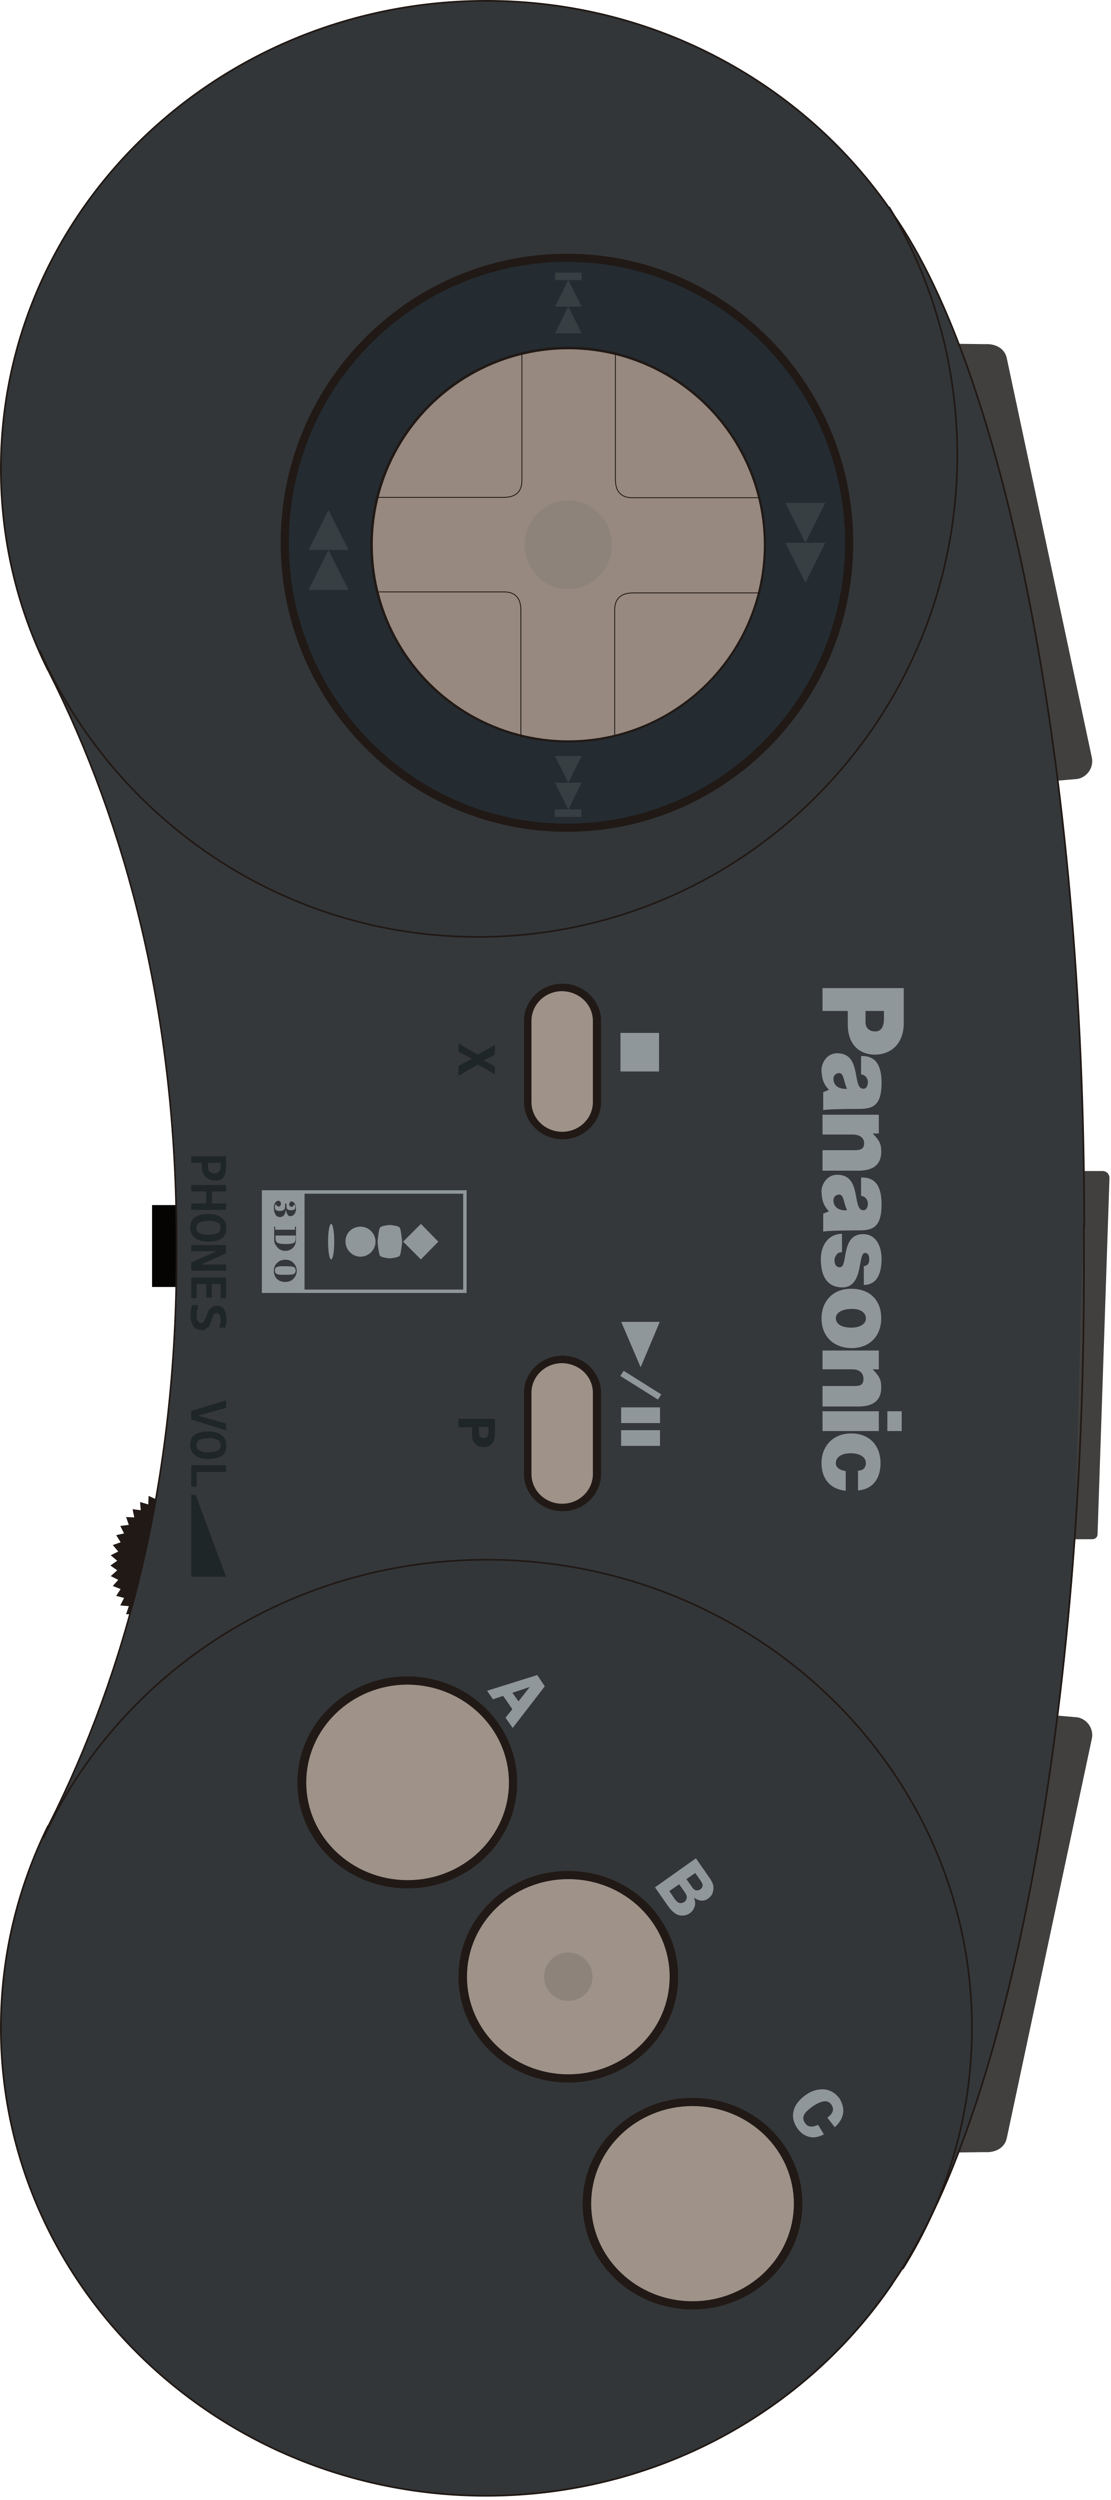<?xml version="1.0" encoding="UTF-8" standalone="no"?>
<!-- Generator: Adobe Illustrator 22.0.0, SVG Export Plug-In . SVG Version: 6.00 Build 0)  -->

<svg
   xmlns:dc="http://purl.org/dc/elements/1.1/"
   xmlns:cc="http://creativecommons.org/ns#"
   xmlns:rdf="http://www.w3.org/1999/02/22-rdf-syntax-ns#"
   xmlns:svg="http://www.w3.org/2000/svg"
   xmlns="http://www.w3.org/2000/svg"
   xmlns:sodipodi="http://sodipodi.sourceforge.net/DTD/sodipodi-0.dtd"
   xmlns:inkscape="http://www.inkscape.org/namespaces/inkscape"
   version="1.1"
   id="Capa_1"
   x="0px"
   y="0px"
   viewBox="0 0 88.887 200"
   xml:space="preserve"
   sodipodi:docname="controller.svg"
   width="88.887"
   height="200"
   inkscape:version="0.92.2 (5c3e80d, 2017-08-06)"><defs
     id="defs217" /><sodipodi:namedview
     pagecolor="#ffffff"
     bordercolor="#666666"
     borderopacity="1"
     objecttolerance="10"
     gridtolerance="10"
     guidetolerance="10"
     inkscape:pageopacity="0"
     inkscape:pageshadow="2"
     inkscape:window-width="1920"
     inkscape:window-height="1013"
     id="namedview215"
     showgrid="false"
     fit-margin-top="0"
     fit-margin-left="0"
     fit-margin-right="0"
     fit-margin-bottom="0"
     inkscape:zoom="3.6495835"
     inkscape:cx="102.62892"
     inkscape:cy="95.929711"
     inkscape:window-x="-9"
     inkscape:window-y="-9"
     inkscape:window-maximized="1"
     inkscape:current-layer="Capa_1" /><g
     id="g212"
     transform="matrix(0.273,0,0,0.273,0.014,-0.014)"><polygon
       points="78.3,454.7 79.9,452.8 77.6,452 78.9,449.9 76.5,449.4 77.6,447.2 75.2,446.9 76,444.6 73.5,444.7 74.1,442.3 71.6,442.6 71.9,440.2 69.5,440.9 69.4,438.4 67.1,439.4 66.7,437 64.6,438.2 63.9,435.8 62,437.3 61,435.1 59.2,436.8 58,434.7 56.4,436.6 54.9,434.7 53.7,436.8 51.9,435.1 50.9,437.3 49,435.8 48.3,438.2 46.1,437 45.7,439.4 43.5,438.4 43.4,440.9 41,440.2 41.2,442.6 38.8,442.3 39.3,444.7 36.9,444.6 37.7,446.9 35.2,447.2 36.3,449.4 34,449.9 35.3,452 33,452.8 34.6,454.7 32.4,455.8 34.3,457.4 32.3,458.8 34.3,460.2 32.4,461.9 34.6,463 33,464.8 35.3,465.7 34,467.7 36.3,468.3 35.2,470.5 37.7,470.7 36.9,473.1 39.3,473 38.8,475.4 41.2,475 41,477.5 43.4,476.8 43.5,479.3 45.7,478.3 46.1,480.7 48.3,479.5 49,481.8 50.9,480.3 51.9,482.6 53.7,480.9 54.9,483 56.4,481 58,483 59.2,480.9 61,482.6 62,480.3 63.9,481.8 64.6,479.5 66.7,480.7 67.1,478.3 69.4,479.3 69.5,476.8 71.9,477.5 71.6,475 74.1,475.4 73.5,473 76,473.1 75.2,470.7 77.6,470.5 76.5,468.3 78.9,467.7 77.6,465.7 79.9,464.8 78.3,463 80.4,461.9 78.6,460.2 80.6,458.8 78.6,457.4 80.4,455.8 "
       id="polygon2"
       style="fill:#211915;fill-rule:evenodd" /><path
       d="m 310.1,502.8 5.7,0.5 c 2.9,0.6 4.8,3.5 4.1,6.4 L 295,626.6 c -0.6,2.9 -3.4,4.3 -6.4,4.1 l -7.6,0.1"
       id="path4"
       inkscape:connector-curvature="0"
       style="fill:#41403e" /><path
       d="m 310.1,228.8 5.7,-0.5 c 2.9,-0.6 4.8,-3.5 4.1,-6.4 L 295,105 c -0.6,-2.9 -3.4,-4.3 -6.4,-4.1 l -7.6,-0.1"
       id="path6"
       inkscape:connector-curvature="0"
       style="fill:#41403e" /><rect
       x="36.3"
       y="361.3"
       transform="rotate(90,48.317,365.196)"
       width="24"
       height="7.7"
       id="rect8"
       style="fill:#050403" /><path
       d="M 317.8,359.1 C 317.8,292 312,229.7 302.1,178.3 292.2,126.9 278.3,86.4 261.8,62.8 c 0,0 0,0 0,0 l -0.3,-0.5 v 0 C 236.1,25 192.3,0.3 142.6,0.3 64.1,0.3 0.4,61.7 0.4,137.4 c 0,21.1 4.9,41.1 13.8,59 l 0.1,0.1 0.1,0.1 v 0.1 c 23,45.6 37.5,100.8 37.5,167.4 v 3.5 c 0,66.6 -14.5,121.8 -37.5,167.4 0,0 -0.1,0.1 -0.1,0.1 v 0.1 c 0,0 0,0 0,0 h -0.1 c -8.8,17.9 -13.8,37.9 -13.8,59 0,75.7 63.7,137.2 142.2,137.2 49.7,0 93.5,-24.6 118.9,-62 v 0 l 0.3,-0.5 c 0,0 0,0 0,0 16.5,-23.7 30.4,-64.1 40.3,-115.5 9.9,-51.4 15.7,-113.7 15.7,-180.8 z"
       id="path10"
       inkscape:connector-curvature="0"
       style="fill:#35383b" /><path
       id="path9_4_"
       d="m 12.5,538.5 c 22.1,-48 72.1,-81.4 130.1,-81.4 78.5,0 142.2,61.4 142.2,137.2 v 0 c 0,25.8 -7.4,50 -20.2,70.6 -0.9,1.4 -1.8,2.8 -2.7,4.1 0,0 0,0 0,0 l -0.3,0.5 v 0 c -25.4,37.3 -69.2,62 -118.9,62 C 63.9,731.4 0.2,670 0.2,594.2 c 0,-19.8 4.4,-38.7 12.3,-55.7 z"
       inkscape:connector-curvature="0"
       style="fill:#333638" /><path
       id="path3_4_"
       d="m 260.3,60.7 c 12.7,21.2 20,46.2 20,72.7 v 0 c 0,78 -62.9,141.2 -140.5,141.2 C 82.5,274.6 33.2,240.2 11.3,190.7 4.1,174.3 0.2,156.3 0.2,137.4 0.2,61.7 63.9,0.3 142.5,0.3 c 49,0 92.3,23.9 117.8,60.4 z"
       inkscape:connector-curvature="0"
       style="fill:#333638" /><path
       d="m 250,159.1 c 0,-46.7 -37.6,-84.7 -83.9,-84.7 -46.3,0 -83.9,37.9 -83.9,84.7 0,46.7 37.5,84.7 83.9,84.7 46.3,0 83.9,-38 83.9,-84.7 z"
       id="path14"
       inkscape:connector-curvature="0"
       style="fill:#211915" /><path
       d="m 247.6,159.1 c 0,45.4 -36.5,82.3 -81.5,82.3 -45,0 -81.5,-36.8 -81.5,-82.3 0,-45.4 36.4,-82.3 81.5,-82.3 45,0 81.5,36.9 81.5,82.3 z"
       id="path16"
       inkscape:connector-curvature="0"
       style="fill:#242c32" /><g
       id="g22"><path
         d="m 151.5,522.4 c 0,-17.1 -14.4,-31.1 -32.2,-31.1 -17.7,0 -32.2,13.9 -32.2,31.1 0,17.1 14.4,31 32.2,31 17.8,0.1 32.2,-13.8 32.2,-31 z"
         id="path18"
         inkscape:connector-curvature="0"
         style="fill:#211915" /><path
         d="m 149.1,522.4 c 0,15.8 -13.3,28.6 -29.7,28.6 -16.4,0 -29.7,-12.8 -29.7,-28.6 0,-15.8 13.3,-28.7 29.7,-28.7 16.4,0.1 29.7,12.9 29.7,28.7 z"
         id="path20"
         inkscape:connector-curvature="0"
         style="fill:#9f9288" /></g><g
       id="g28"><path
         d="m 235.1,645.8 c 0,-17.1 -14.4,-31 -32.2,-31 -17.7,0 -32.2,13.9 -32.2,31 0,17.1 14.4,31 32.2,31 17.8,0 32.2,-13.9 32.2,-31 z"
         id="path24"
         inkscape:connector-curvature="0"
         style="fill:#211915" /><path
         d="m 232.6,645.8 c 0,15.8 -13.3,28.6 -29.7,28.6 -16.4,0 -29.7,-12.8 -29.7,-28.6 0,-15.8 13.3,-28.6 29.7,-28.6 16.4,0 29.7,12.8 29.7,28.6 z"
         id="path26"
         inkscape:connector-curvature="0"
         style="fill:#9f9288" /></g><g
       id="g54"><g
         id="g42"><path
           d="m 62.9,346 c -0.5,0 -1,-0.1 -1.5,-0.3 -0.5,-0.2 -0.8,-0.4 -1.2,-0.8 -0.4,-0.4 -0.6,-0.8 -0.8,-1.3 -0.2,-0.5 -0.3,-1.1 -0.3,-1.8 v -1 H 56 v -1.9 h 10.2 v 3 c 0,0.7 -0.1,1.2 -0.2,1.8 -0.1,0.6 -0.4,0.9 -0.6,1.3 -0.2,0.4 -0.6,0.6 -1,0.8 -0.4,0.2 -0.9,0.2 -1.5,0.2 z m -0.1,-2.1 c 0.3,0 0.5,0 0.7,-0.1 0.2,-0.1 0.4,-0.2 0.6,-0.4 0.2,-0.2 0.3,-0.4 0.4,-0.7 0.1,-0.3 0.1,-0.6 0.1,-0.9 v -1 h -3.7 v 1.1 c 0,0.3 0,0.6 0.1,0.9 0.1,0.3 0.2,0.5 0.4,0.6 0.2,0.1 0.4,0.3 0.6,0.4 0.2,0.1 0.5,0.1 0.8,0.1 z"
           id="path30"
           inkscape:connector-curvature="0"
           style="fill:#1f2627" /><path
           d="m 56,352.7 h 4.4 v -3.5 H 56 v -1.9 h 10.2 v 1.9 h -4.1 v 3.5 h 4.1 v 1.9 H 56 Z"
           id="path32"
           inkscape:connector-curvature="0"
           style="fill:#1f2627" /><path
           d="m 61.1,363.9 c -0.9,0 -1.7,-0.1 -2.4,-0.3 -0.7,-0.2 -1.2,-0.5 -1.7,-0.9 -0.5,-0.4 -0.8,-0.8 -1,-1.3 -0.2,-0.5 -0.3,-1.1 -0.3,-1.6 0,-1.3 0.4,-2.4 1.3,-3 0.9,-0.6 2.2,-1 3.9,-1 0.9,0 1.7,0.1 2.4,0.3 0.7,0.2 1.2,0.5 1.7,0.9 0.5,0.4 0.8,0.8 1,1.3 0.2,0.5 0.3,1.1 0.3,1.6 0,1.3 -0.4,2.4 -1.3,3 -0.9,0.6 -2.2,1 -3.9,1 z m -0.1,-2 c 1.2,0 2.1,-0.2 2.7,-0.5 0.6,-0.3 0.9,-0.9 0.9,-1.6 0,-0.4 -0.1,-0.7 -0.2,-0.9 -0.1,-0.2 -0.4,-0.5 -0.7,-0.6 -0.3,-0.1 -0.7,-0.3 -1.1,-0.4 -0.4,-0.1 -0.9,-0.1 -1.5,-0.1 -1.2,0 -2.1,0.2 -2.7,0.5 -0.6,0.3 -0.9,0.9 -0.9,1.6 0,0.4 0.1,0.7 0.2,0.9 0.1,0.2 0.4,0.5 0.7,0.6 0.3,0.1 0.7,0.3 1.1,0.4 0.4,0.1 1,0.1 1.5,0.1 z"
           id="path34"
           inkscape:connector-curvature="0"
           style="fill:#1f2627" /><path
           d="m 56,370 6.1,-2.7 1.3,-0.6 H 59.2 56 v -1.8 h 10.2 v 2.4 l -6.1,2.8 -1.2,0.5 h 4.5 2.8 v 1.8 H 56 Z"
           id="path36"
           inkscape:connector-curvature="0"
           style="fill:#1f2627" /><path
           d="m 56,374.4 h 10.2 v 6.1 h -1.6 v -4.2 H 62 v 4 h -1.6 v -4 h -2.8 v 4.2 H 56 Z"
           id="path38"
           inkscape:connector-curvature="0"
           style="fill:#1f2627" /><path
           d="m 59.1,389.8 c -0.6,0 -1,-0.1 -1.5,-0.3 -0.5,-0.2 -0.8,-0.5 -1,-0.9 -0.2,-0.4 -0.5,-0.8 -0.6,-1.3 -0.1,-0.5 -0.2,-1.1 -0.2,-1.7 0,-0.5 0,-1.1 0.1,-1.6 0.1,-0.5 0.2,-1 0.3,-1.5 h 1.9 c -0.1,0.2 -0.2,0.5 -0.2,0.8 0,0.3 -0.1,0.5 -0.2,0.8 -0.1,0.3 -0.1,0.5 -0.1,0.8 0,0.3 0,0.5 0,0.8 0,0.4 0,0.7 0.1,0.9 0.1,0.2 0.1,0.5 0.3,0.6 0.2,0.1 0.2,0.3 0.4,0.4 0.2,0.1 0.3,0.1 0.5,0.1 0.3,0 0.5,-0.1 0.6,-0.2 0.1,-0.1 0.3,-0.3 0.4,-0.6 0.1,-0.3 0.2,-0.5 0.4,-0.8 0.2,-0.3 0.2,-0.6 0.3,-0.9 0.1,-0.3 0.3,-0.6 0.4,-0.9 0.1,-0.3 0.3,-0.6 0.6,-0.8 0.3,-0.2 0.5,-0.4 0.8,-0.6 0.3,-0.2 0.7,-0.2 1.1,-0.2 0.4,0 0.8,0.1 1.1,0.2 0.3,0.1 0.7,0.4 0.9,0.7 0.2,0.3 0.5,0.7 0.6,1.2 0.1,0.5 0.2,1.1 0.2,1.8 0,0.2 0,0.4 0,0.6 0,0.2 0,0.4 -0.1,0.7 -0.1,0.3 -0.1,0.4 -0.1,0.6 0,0.2 -0.1,0.4 -0.1,0.6 h -1.8 c 0.1,-0.2 0.1,-0.3 0.2,-0.5 0.1,-0.2 0.1,-0.4 0.1,-0.6 0,-0.2 0.1,-0.4 0.1,-0.6 0,-0.2 0,-0.4 0,-0.6 0,-0.3 0,-0.6 -0.1,-0.9 -0.1,-0.3 -0.1,-0.4 -0.2,-0.6 -0.1,-0.2 -0.2,-0.3 -0.4,-0.3 -0.2,0 -0.3,-0.1 -0.5,-0.1 -0.2,0 -0.4,0.1 -0.6,0.2 -0.2,0.1 -0.3,0.3 -0.4,0.6 -0.1,0.3 -0.2,0.5 -0.3,0.8 -0.1,0.3 -0.2,0.6 -0.3,0.9 -0.1,0.3 -0.3,0.6 -0.4,0.9 -0.1,0.3 -0.3,0.6 -0.6,0.8 -0.3,0.2 -0.5,0.4 -0.8,0.6 -0.3,0.2 -0.5,0.1 -0.9,0.1 z"
           id="path40"
           inkscape:connector-curvature="0"
           style="fill:#1f2627" /></g><g
         id="g50"><path
           d="m 56,416 v -2.5 l 10.2,-3.1 v 2.2 l -6.1,1.7 -2,0.6 2.1,0.6 6,1.7 v 2 z"
           id="path44"
           inkscape:connector-curvature="0"
           style="fill:#1f2627" /><path
           d="m 61.1,427.6 c -0.9,0 -1.7,-0.1 -2.4,-0.3 -0.7,-0.2 -1.2,-0.5 -1.7,-0.9 -0.5,-0.4 -0.8,-0.8 -1,-1.3 -0.2,-0.5 -0.3,-1.1 -0.3,-1.6 0,-1.3 0.4,-2.4 1.3,-3 0.9,-0.6 2.2,-1 3.9,-1 0.9,0 1.7,0.1 2.4,0.3 0.7,0.2 1.2,0.5 1.7,0.9 0.5,0.4 0.8,0.8 1,1.3 0.2,0.5 0.3,1.1 0.3,1.6 0,1.3 -0.4,2.4 -1.3,3 -0.9,0.6 -2.2,1 -3.9,1 z m -0.1,-2 c 1.2,0 2.1,-0.2 2.7,-0.5 0.6,-0.3 0.9,-0.9 0.9,-1.6 0,-0.4 -0.1,-0.7 -0.2,-0.9 -0.1,-0.2 -0.4,-0.5 -0.7,-0.6 -0.3,-0.1 -0.7,-0.3 -1.1,-0.4 -0.4,-0.1 -0.9,-0.1 -1.5,-0.1 -1.2,0 -2.1,0.2 -2.7,0.5 -0.6,0.3 -0.9,0.9 -0.9,1.6 0,0.4 0.1,0.7 0.2,0.9 0.1,0.2 0.4,0.5 0.7,0.6 0.3,0.1 0.7,0.3 1.1,0.4 0.4,0.1 1,0.1 1.5,0.1 z"
           id="path46"
           inkscape:connector-curvature="0"
           style="fill:#1f2627" /><path
           d="m 56,429.4 h 10.2 v 2 h -8.6 v 4.3 H 56 Z"
           id="path48"
           inkscape:connector-curvature="0"
           style="fill:#1f2627" /></g><polygon
         points="57.3,438.1 56,438.1 56,462.1 66.2,462.1 "
         id="polygon52"
         style="fill:#1f2627" /></g><g
       id="g58"><path
         d="m 159.6,494.2 -9.4,12.2 -2.1,-3 2,-2.5 -2.7,-3.9 -3,1 -1.7,-2.5 14.7,-4.6 z m -9.5,1.9 1.8,2.5 3.3,-4.2 z"
         id="path56"
         inkscape:connector-curvature="0"
         style="fill:#90979a" /></g><g
       id="g62"><path
         d="m 203.9,544.6 3.9,5.6 c 0.7,1 1.1,1.8 1.2,2.5 0.1,0.7 0,1.3 -0.2,2 -0.2,0.7 -0.7,1.2 -1.3,1.7 -1.3,0.9 -2.7,0.8 -4.2,-0.3 0.4,1 0.5,1.9 0.2,2.7 -0.3,0.8 -0.7,1.4 -1.4,1.9 -0.9,0.6 -1.9,0.8 -3,0.6 -1.1,-0.2 -2.2,-1.1 -3.3,-2.6 l -3.9,-5.6 z m -0.2,4.3 -2.6,1.8 1.5,2.1 c 0.5,0.8 1,1.2 1.5,1.2 0.5,0 0.8,-0.1 1.1,-0.3 0.3,-0.2 0.5,-0.5 0.6,-0.8 0.1,-0.3 0.1,-0.6 0,-0.8 -0.1,-0.2 -0.3,-0.7 -0.7,-1.2 z m -4.7,3.3 -2.9,2 1.5,2.2 c 0.5,0.7 1,1.2 1.5,1.3 0.5,0.1 0.9,0 1.4,-0.3 0.4,-0.3 0.6,-0.7 0.7,-1.1 0.1,-0.5 -0.1,-1.1 -0.6,-1.8 z"
         id="path60"
         inkscape:connector-curvature="0"
         style="fill:#90979a" /></g><g
       id="g66"><path
         d="m 244.6,623.4 -2.2,-2.8 c 1.7,-1.2 2.1,-2.5 1.2,-3.8 -1,-1.5 -2.8,-1.3 -5.5,0.5 -1.5,1.1 -2.4,2 -2.6,2.7 -0.3,0.8 -0.1,1.5 0.4,2.2 0.8,1.2 2.1,1.3 3.8,0.5 l 1.7,2.8 c -1.6,0.8 -3,1.1 -4.4,0.7 -1.4,-0.4 -2.5,-1.2 -3.4,-2.5 -1.1,-1.6 -1.5,-3.3 -1.1,-5 0.4,-1.8 1.6,-3.3 3.5,-4.7 1.8,-1.3 3.6,-1.8 5.5,-1.7 1.8,0.2 3.3,1.1 4.5,2.7 1.8,3.1 1.4,5.8 -1.4,8.4 z"
         id="path64"
         inkscape:connector-curvature="0"
         style="fill:#90979a" /></g><g
       id="g70"><path
         d="m 145,314.9 -5,-2.9 -5.7,3.3 v -2.9 l 3.9,-2.1 -3.9,-2.1 v -2.4 l 5.7,3.3 5,-2.9 v 2.9 l -3.2,1.7 3.2,1.8 z"
         id="path68"
         inkscape:connector-curvature="0"
         style="fill:#1f2627" /></g><g
       id="g74"><path
         d="m 138.3,418.3 h -4 v -2.5 H 145 v 4.2 c 0,0.9 -0.1,1.7 -0.3,2.2 -0.2,0.5 -0.6,0.9 -1.1,1.3 -0.5,0.4 -1.1,0.6 -1.9,0.6 -0.5,0 -1,-0.1 -1.5,-0.3 -0.5,-0.2 -0.9,-0.5 -1.2,-0.9 -0.3,-0.4 -0.5,-0.7 -0.6,-1.1 -0.1,-0.4 -0.1,-0.9 -0.1,-1.7 z m 2,-0.1 v 1.6 c 0,0.6 0.1,1.1 0.4,1.3 0.3,0.2 0.6,0.4 1,0.4 0.4,0 0.8,-0.1 1,-0.4 0.2,-0.3 0.4,-0.7 0.4,-1.3 v -1.6 z"
         id="path72"
         inkscape:connector-curvature="0"
         style="fill:#1f2627" /></g><g
       id="g80"><path
         d="m 176.1,408.2 c 0,-6 -5.1,-10.9 -11.3,-10.9 -6.2,0 -11.3,4.9 -11.3,10.9 V 432 c 0,6 5.1,10.9 11.3,10.9 6.2,0 11.3,-4.9 11.3,-10.9 z"
         id="path76"
         inkscape:connector-curvature="0"
         style="fill:#211915" /><path
         d="M 173.7,408.2 V 432 c 0,4.8 -4,8.7 -9,8.7 -5,0 -9,-3.9 -9,-8.7 v -23.8 c 0,-4.8 4,-8.7 9,-8.7 5,0.1 9,3.9 9,8.7 z"
         id="path78"
         inkscape:connector-curvature="0"
         style="fill:#9f9288" /></g><g
       id="g86"><path
         d="m 176.1,299.2 c 0,-6 -5.1,-10.9 -11.3,-10.9 -6.2,0 -11.3,4.9 -11.3,10.9 V 323 c 0,6 5.1,10.9 11.3,10.9 6.2,0 11.3,-4.9 11.3,-10.9 z"
         id="path82"
         inkscape:connector-curvature="0"
         style="fill:#211915" /><path
         d="M 173.7,299.2 V 323 c 0,4.8 -4,8.7 -9,8.7 -5,0 -9,-3.9 -9,-8.7 v -23.8 c 0,-4.8 4,-8.7 9,-8.7 5,0.1 9,3.9 9,8.7 z"
         id="path84"
         inkscape:connector-curvature="0"
         style="fill:#9f9288" /></g><g
       id="g108"><path
         d="m 251.4,325 c 3.8,0 6.9,-0.4 6.9,-7.6 0,-6 -2.3,-8 -6,-7.9 v 0 5.4 0 c 1.4,0.1 2,1.4 2,2.2 0,0.6 -0.2,2 -1.3,2 -3.5,0 -0.3,-10.4 -7.7,-10.4 -3.3,0 -4.7,3.3 -4.6,5 0.1,2.3 0.5,4 2.2,5.7 v 0 l -1.7,0.7 v 5.3 0 c 0.4,-0.4 10.2,-0.4 10.2,-0.4 z m -7.2,-8.8 c 0,-1.2 0.9,-1.7 1.7,-1.7 1.4,0 1.3,2.7 2.3,4.6 -2.2,0.2 -4,-0.8 -4,-2.9 z"
         id="path88"
         inkscape:connector-curvature="0"
         style="fill:#90979a;fill-rule:evenodd" /><path
         d="m 247.7,431.1 c -1.3,-0.2 -2.8,-0.8 -2.8,-2.3 0,-1.9 1.9,-2.9 4.4,-2.9 1.9,0 4.4,0.7 4.4,2.9 0,0.7 -0.2,1.2 -0.6,1.6 -0.4,0.4 -0.9,0.6 -1.7,0.6 v 0 5.8 0 c 4.7,-0.4 6.6,-3.9 6.6,-8 0,-5 -3.1,-8.7 -8.6,-8.7 -5.4,0 -8.7,3.8 -8.7,8.7 0,4.2 2.2,7.6 7.1,8.1 v 0 -5.8 z"
         id="path90"
         inkscape:connector-curvature="0"
         style="fill:#90979a;fill-rule:evenodd" /><polygon
         points="257.5,413.6 241,413.6 241,419.4 257.5,419.4 "
         id="polygon92"
         style="fill:#90979a;fill-rule:evenodd" /><polygon
         points="264.2,413.6 260,413.6 260,419.4 264.2,419.4 "
         id="polygon94"
         style="fill:#90979a;fill-rule:evenodd" /><path
         d="m 258.2,386.3 c 0,-5.1 -3.2,-8.6 -8.8,-8.6 -5.5,0 -8.7,3.8 -8.7,8.7 0,4.9 3.2,8.7 9,8.7 5,-0.1 8.5,-3.4 8.5,-8.8 z m -13.3,0 c 0,-1.5 1.7,-2.7 4.8,-2.7 1.8,0 4,0.7 4,2.8 0.1,1.6 -1.8,2.7 -4.2,2.7 -3,0 -4.6,-1.1 -4.6,-2.8 z"
         id="path96"
         inkscape:connector-curvature="0"
         style="fill:#90979a;fill-rule:evenodd" /><path
         d="m 253.5,367.2 c 0.8,0 1.2,0.8 1.2,1.9 0,0.5 -0.1,1.1 -0.4,1.4 -0.1,0.2 -0.6,0.5 -1.2,0.6 v 0 5.5 0 c 4.3,-0.1 5.2,-4.1 5.2,-7.7 0,-3.2 -1.3,-7.2 -5.4,-7.2 -6.7,0 -4.3,9.7 -6.8,9.7 -1.1,0 -1.6,-0.8 -1.6,-2.2 0,-0.6 0.4,-1.2 0.7,-1.6 0.3,-0.4 0.7,-0.6 1.5,-0.6 v 0 -5.4 0 c -4.5,0.1 -6.2,4 -6.2,7.4 0,6.4 3,8.3 6.3,8.3 6.4,0 4.4,-10.2 6.7,-10.1 z"
         id="path98"
         inkscape:connector-curvature="0"
         style="fill:#90979a;fill-rule:evenodd" /><path
         d="m 251.4,360.6 c 3.8,0 6.9,-0.4 6.9,-7.6 0,-6 -2.3,-8 -6,-7.9 v 0 5.4 0 c 1.4,0.1 2,1.4 2,2.2 0,0.6 -0.2,2 -1.3,2 -3.5,0 -0.3,-10.4 -7.7,-10.4 -3.3,0 -4.7,3.3 -4.6,5 0.1,2.3 0.5,4 2.2,5.7 v 0 l -1.7,0.7 v 5.3 0 c 0.4,-0.4 10.2,-0.4 10.2,-0.4 z m -7.2,-8.8 c 0,-1.2 0.9,-1.7 1.7,-1.7 1.4,0 1.3,2.7 2.3,4.6 -2.2,0.2 -4,-0.8 -4,-2.9 z"
         id="path100"
         inkscape:connector-curvature="0"
         style="fill:#90979a;fill-rule:evenodd" /><path
         d="M 264.8,299.9 V 289.6 H 241 v 6.7 h 7.4 v 3.9 0 c 0,6 3.4,8.9 8.1,8.9 4.6,-0.1 8.3,-3.2 8.3,-9.2 z m -11.2,-0.3 v -3.3 h 5.4 v 2.4 0 c 0,1.4 -0.4,3.6 -2.5,3.6 -1.9,0 -2.9,-1.1 -2.9,-2.7 z"
         id="path102"
         inkscape:connector-curvature="0"
         style="fill:#90979a;fill-rule:evenodd" /><path
         d="m 258.2,406.7 c 0,-2.3 -0.4,-3.2 -2.5,-5.4 v 0 h 1.8 v -5.5 H 241 v 5.5 h 8.7 v 0 c 2,0 3.3,1 3.3,2.8 0,1.7 -0.9,2.1 -2.5,2.1 v 0 H 241 v 6 h 10.1 v 0 c 4.4,0.1 7.1,-1.5 7.1,-5.5 z"
         id="path104"
         inkscape:connector-curvature="0"
         style="fill:#90979a;fill-rule:evenodd" /><path
         d="m 258.2,337.6 c 0,-2.3 -0.4,-3.2 -2.5,-5.4 v 0 h 1.8 v -5.5 H 241 v 5.8 h 8.7 v 0 c 2,0 3.5,0.8 3.5,2.6 0,1.7 -1.2,2 -2.8,2 v 0 H 241 v 6 h 10.1 v 0 c 4.4,0.1 7.1,-1.5 7.1,-5.5 z"
         id="path106"
         inkscape:connector-curvature="0"
         style="fill:#90979a;fill-rule:evenodd" /></g><g
       id="g138"><g
         id="g136"><g
           id="g132"><g
             id="g130"><g
               id="g128"><rect
                 x="77.2"
                 y="349.4"
                 width="12"
                 height="29.1"
                 id="rect110"
                 style="fill:#90979a" /><path
                 d="m 97,358.7 c 0.5,0 0.9,2.3 0.9,5.2 0,2.9 -0.4,5.2 -0.9,5.2 -0.5,0 -0.9,-2.3 -0.9,-5.2 0,-2.9 0.4,-5.2 0.9,-5.2 z"
                 id="path112"
                 inkscape:connector-curvature="0"
                 style="fill:#90979a" /><g
                 id="g120"><path
                   d="m 83.7,354.2 v 0 c 0,0.9 -0.2,1.5 -0.5,1.9 -0.3,0.4 -0.7,0.6 -1.2,0.6 -0.5,0 -1,-0.2 -1.3,-0.7 -0.3,-0.5 -0.5,-1.1 -0.5,-1.9 0,-0.7 0.1,-1.2 0.4,-1.6 0.3,-0.4 0.6,-0.6 0.9,-0.6 0.2,0 0.4,0.1 0.6,0.3 0.1,0.2 0.2,0.4 0.2,0.6 0,0.2 -0.1,0.4 -0.2,0.6 -0.1,0.2 -0.3,0.2 -0.5,0.2 -0.3,0 -0.5,-0.2 -0.7,-0.5 0,-0.1 -0.1,-0.1 -0.1,-0.1 -0.1,0 -0.2,0.1 -0.2,0.3 -0.1,0.2 -0.1,0.4 -0.1,0.6 0,0.7 0.5,1 1.5,1 1,0 1.5,-0.4 1.5,-1.3 v -0.7 c 0,-0.1 0.1,-0.2 0.2,-0.2 0.1,0 0.2,0.1 0.2,0.2 v 0.5 c 0,0.5 0.1,0.9 0.3,1 0.2,0.2 0.6,0.3 1,0.3 0.4,0 0.8,-0.1 1,-0.2 0.2,-0.1 0.3,-0.4 0.3,-0.7 0,-0.2 0,-0.3 -0.1,-0.5 -0.1,-0.2 -0.1,-0.2 -0.2,-0.2 -0.1,0 -0.1,0.1 -0.2,0.2 -0.2,0.3 -0.4,0.4 -0.6,0.4 -0.2,0 -0.3,-0.1 -0.5,-0.2 -0.1,-0.1 -0.2,-0.3 -0.2,-0.5 0,-0.2 0.1,-0.4 0.2,-0.6 0.1,-0.2 0.3,-0.3 0.5,-0.3 0.3,0 0.6,0.2 0.9,0.6 0.2,0.4 0.4,0.9 0.4,1.4 0,0.7 -0.1,1.2 -0.4,1.6 -0.3,0.4 -0.6,0.7 -1.1,0.7 -0.8,0.2 -1.3,-0.6 -1.5,-2.2 z"
                   id="path114"
                   inkscape:connector-curvature="0"
                   style="fill:#35383b" /><path
                   d="m 86.5,362.1 h -5.8 v 0.6 c 0,0.9 0.2,1.4 0.7,1.6 0.5,0.2 1.2,0.3 2.4,0.3 0.9,0 1.5,-0.1 1.9,-0.2 0.4,-0.1 0.6,-0.3 0.7,-0.5 0.1,-0.2 0.2,-0.5 0.2,-0.9 v -0.9 z m -5.9,-1.7 h 5.8 v -0.9 h 0.3 v 3.7 c 0,1.1 -0.3,1.9 -0.9,2.5 -0.6,0.6 -1.4,0.9 -2.3,0.9 -0.5,0 -0.9,-0.1 -1.3,-0.3 -0.4,-0.2 -0.8,-0.5 -1.1,-0.9 -0.3,-0.4 -0.6,-0.8 -0.7,-1.2 -0.1,-0.4 -0.1,-0.9 -0.1,-1.5 v -3.2 h 0.3 z"
                   id="path116"
                   inkscape:connector-curvature="0"
                   style="fill:#35383b" /><path
                   d="m 83.5,373.6 c 1,0 1.6,0 2,-0.1 0.3,0 0.6,-0.1 0.8,-0.3 0.2,-0.2 0.3,-0.5 0.3,-0.8 0,-0.3 -0.1,-0.6 -0.2,-0.8 -0.2,-0.2 -0.4,-0.3 -0.8,-0.4 -0.3,0 -1,-0.1 -2,-0.1 -1,0 -1.6,0 -2,0.1 -0.3,0 -0.6,0.2 -0.8,0.3 -0.2,0.2 -0.3,0.5 -0.3,0.8 0,0.3 0.1,0.6 0.2,0.8 0.2,0.2 0.4,0.3 0.7,0.4 0.5,0.1 1.1,0.1 2.1,0.1 z m 0.1,-4.4 c 1,0 1.8,0.3 2.4,1 0.6,0.6 0.9,1.4 0.9,2.3 0,0.8 -0.3,1.6 -0.9,2.2 -0.6,0.7 -1.4,1 -2.5,1 -1,0 -1.8,-0.3 -2.4,-0.9 -0.6,-0.6 -0.9,-1.4 -0.9,-2.3 0,-1 0.3,-1.8 1,-2.4 0.6,-0.6 1.4,-0.9 2.4,-0.9 z"
                   id="path118"
                   inkscape:connector-curvature="0"
                   style="fill:#35383b" /></g><path
                 d="m 105.6,359.5 c 2.4,0 4.4,2 4.4,4.4 0,2.4 -2,4.4 -4.4,4.4 -2.4,0 -4.4,-2 -4.4,-4.4 -0.1,-2.4 1.9,-4.4 4.4,-4.4 z"
                 id="path122"
                 inkscape:connector-curvature="0"
                 style="fill:#90979a" /><path
                 d="m 117.1,359.8 c -0.4,-0.6 -2.9,-0.8 -2.9,-0.8 0,0 -2.5,0.2 -2.9,0.8 -0.4,0.6 -0.7,4.1 -0.7,4.1 0,0 0.3,3.5 0.7,4.1 0.4,0.6 2.9,0.8 2.9,0.8 0,0 2.5,-0.2 2.9,-0.8 0.4,-0.6 0.7,-4.1 0.7,-4.1 0,0 -0.3,-3.4 -0.7,-4.1 z"
                 id="path124"
                 inkscape:connector-curvature="0"
                 style="fill:#90979a" /><polygon
                 points="123.3,358.7 128.4,363.9 123.3,369.1 118.1,363.9 "
                 id="polygon126"
                 style="fill:#90979a" /></g></g></g><rect
           x="92.1"
           y="334.4"
           transform="rotate(90,106.675,363.915)"
           stroke-miterlimit="10"
           width="29.1"
           height="59"
           id="rect134"
           style="fill:none;stroke:#90979a;stroke-miterlimit:10" /></g></g><g
       id="g144"><polygon
         points="102.1,172.9 90.4,172.9 96.2,161.2 "
         id="polygon140"
         style="fill:#373f43" /><polygon
         points="102.1,161.2 90.4,161.2 96.2,149.5 "
         id="polygon142"
         style="fill:#373f43" /></g><g
       id="g150"><polygon
         points="241.8,147.4 230.1,147.4 236,159.1 "
         id="polygon146"
         style="fill:#373f43" /><polygon
         points="241.8,159.1 230.1,159.1 236,170.8 "
         id="polygon148"
         style="fill:#373f43" /></g><g
       id="g158"><polygon
         points="170.4,97.7 162.6,97.7 166.5,89.9 "
         id="polygon152"
         style="fill:#373f43" /><polygon
         points="170.4,89.9 162.6,89.9 166.5,82.1 "
         id="polygon154"
         style="fill:#373f43" /><rect
         x="165.4"
         y="77.1"
         transform="rotate(90,166.478,81.018)"
         width="2.2"
         height="7.8"
         id="rect156"
         style="fill:#373f43" /></g><g
       id="g166"><polygon
         points="170.4,221.6 162.6,221.6 166.5,229.4 "
         id="polygon160"
         style="fill:#373f43" /><polygon
         points="170.4,229.4 162.6,229.4 166.5,237.3 "
         id="polygon162"
         style="fill:#373f43" /><rect
         x="165.4"
         y="234.4"
         transform="rotate(-90,166.478,238.342)"
         width="2.2"
         height="7.8"
         id="rect164"
         style="fill:#373f43" /></g><rect
       x="181.8"
       y="302.7"
       transform="rotate(90,187.429,308.358)"
       width="11.3"
       height="11.3"
       id="rect168"
       style="fill:#90979a" /><rect
       x="185.4"
       y="409"
       transform="rotate(90,187.661,414.72)"
       width="4.6"
       height="11.4"
       id="rect170"
       style="fill:#90979a" /><rect
       x="185.4"
       y="415.7"
       transform="rotate(90,187.661,421.408)"
       width="4.6"
       height="11.4"
       id="rect172"
       style="fill:#90979a" /><polygon
       points="182,387.4 193.3,387.4 187.7,400.7 "
       id="polygon174"
       style="fill:#90979a" /><rect
       x="187.1"
       y="399.5"
       transform="matrix(-0.532,0.847,-0.847,-0.532,631.642,462.714)"
       width="1.8"
       height="13"
       id="rect176"
       style="fill:#90979a" /><g
       id="g194"><circle
         transform="matrix(0.16,-0.987,0.987,0.16,-17.807,298.43)"
         cx="166.5"
         cy="159.7"
         id="ellipse178"
         r="58"
         style="fill:#211915" /><circle
         cx="166.5"
         cy="159.7"
         r="57.3"
         id="circle180"
         style="fill:#97897f" /><g
         id="g190"><path
           stroke-miterlimit="10"
           d="m 222.5,145.9 h -37.3 c -1.5,0 -2.8,-0.4 -3.7,-1.4 v 0 c -0.9,-1 -1.2,-2.4 -1.2,-4.1 v 0 -37.3 0"
           id="path182"
           inkscape:connector-curvature="0"
           style="fill:none;stroke:#211915;stroke-width:0.25;stroke-miterlimit:10" /><path
           stroke-miterlimit="10"
           d="m 152.9,103.6 v 37.3 c 0,1.5 -0.4,2.8 -1.4,3.7 v 0 c -1,0.9 -2.4,1.2 -4.1,1.2 v 0 h -37.3 v 0"
           id="path184"
           inkscape:connector-curvature="0"
           style="fill:none;stroke:#211915;stroke-width:0.25;stroke-miterlimit:10" /><path
           stroke-miterlimit="10"
           d="m 110.4,173.5 h 37.3 c 1.5,0 2.8,0.4 3.7,1.4 v 0 c 0.9,1 1.2,2.4 1.2,4.1 v 0 37.3 0"
           id="path186"
           inkscape:connector-curvature="0"
           style="fill:none;stroke:#211915;stroke-width:0.25;stroke-miterlimit:10" /><path
           stroke-miterlimit="10"
           d="m 180.1,216 v -37.3 c 0,-1.5 0.4,-2.8 1.4,-3.7 v 0 c 1,-0.9 2.4,-1.2 4.1,-1.2 v 0 h 37.3 v 0"
           id="path188"
           inkscape:connector-curvature="0"
           style="fill:none;stroke:#211915;stroke-width:0.25;stroke-miterlimit:10" /></g><path
         d="m 179.3,159.7 c 0,-7.1 -5.8,-13 -12.8,-13 -7.1,0 -12.8,5.8 -12.8,13 0,7.2 5.7,13 12.8,13 7,-0.1 12.8,-5.9 12.8,-13 z"
         id="path192"
         inkscape:connector-curvature="0"
         style="fill:#8e837b" /></g><path
       d="m 315,451.1 2.8,-107.9 h 5.3 c 1.1,0 2,0.9 2,2 l -3.5,104.5 c 0,0.8 -0.7,1.4 -1.6,1.4 z"
       id="path196"
       inkscape:connector-curvature="0"
       style="fill:#41403e" /><path
       stroke-miterlimit="10"
       d="M 317.7,359.1 C 317.7,292 311.9,229.7 302,178.3 292.1,126.9 278.2,86.4 261.7,62.8 c 0,0 0,0 0,0 l -0.3,-0.5 v 0 C 236,25 192.2,0.3 142.5,0.3 63.9,0.3 0.2,61.7 0.2,137.4 c 0,21.1 4.9,41.1 13.8,59 l 0.1,0.1 0.1,0.1 v 0.1 c 23,45.6 37.5,100.8 37.5,167.4 v 3.5 c 0,66.6 -14.5,121.8 -37.5,167.4 0,0 -0.1,0.1 -0.1,0.1 v 0.1 c 0,0 0,0 0,0 H 14 c -8.8,17.9 -13.8,37.9 -13.8,59 0,75.7 63.7,137.2 142.2,137.2 49.7,0 93.5,-24.6 118.9,-62 v 0 l 0.3,-0.5 c 0,0 0,0 0,0 16.5,-23.7 30.4,-64.1 40.3,-115.5 9.9,-51.4 15.7,-113.7 15.7,-180.8 v -13.5 z"
       id="path198"
       inkscape:connector-curvature="0"
       style="fill:none;stroke:#211915;stroke-width:0.5;stroke-miterlimit:10" /><path
       id="path9_1_"
       stroke-miterlimit="10"
       d="m 264.5,664.9 c 12.9,-20.6 20.3,-44.8 20.3,-70.6 v 0 c 0,-75.7 -63.7,-137.2 -142.2,-137.2 -58,0 -107.8,33.5 -129.9,81.5"
       inkscape:connector-curvature="0"
       style="fill:none;stroke:#211915;stroke-width:0.5;stroke-miterlimit:10" /><path
       id="path3_1_"
       stroke-miterlimit="10"
       d="m 11.6,190.7 c 21.9,49.4 71.1,83.9 128.4,83.9 77.6,0 140.5,-63.2 140.5,-141.2 v 0 c 0,-26.6 -7.3,-51.5 -20,-72.7"
       inkscape:connector-curvature="0"
       style="fill:none;stroke:#211915;stroke-width:0.5;stroke-miterlimit:10" /><g
       id="g210"><g
         id="g206"><ellipse
           cx="166.5"
           cy="579.3"
           rx="32.2"
           ry="31"
           id="ellipse202"
           style="fill:#211915" /><ellipse
           cx="166.5"
           cy="579.3"
           rx="29.7"
           ry="28.6"
           id="ellipse204"
           style="fill:#9f9288" /></g><circle
         cx="166.5"
         cy="579.3"
         r="7.1"
         id="circle208"
         style="fill:#8e837b" /></g></g></svg>